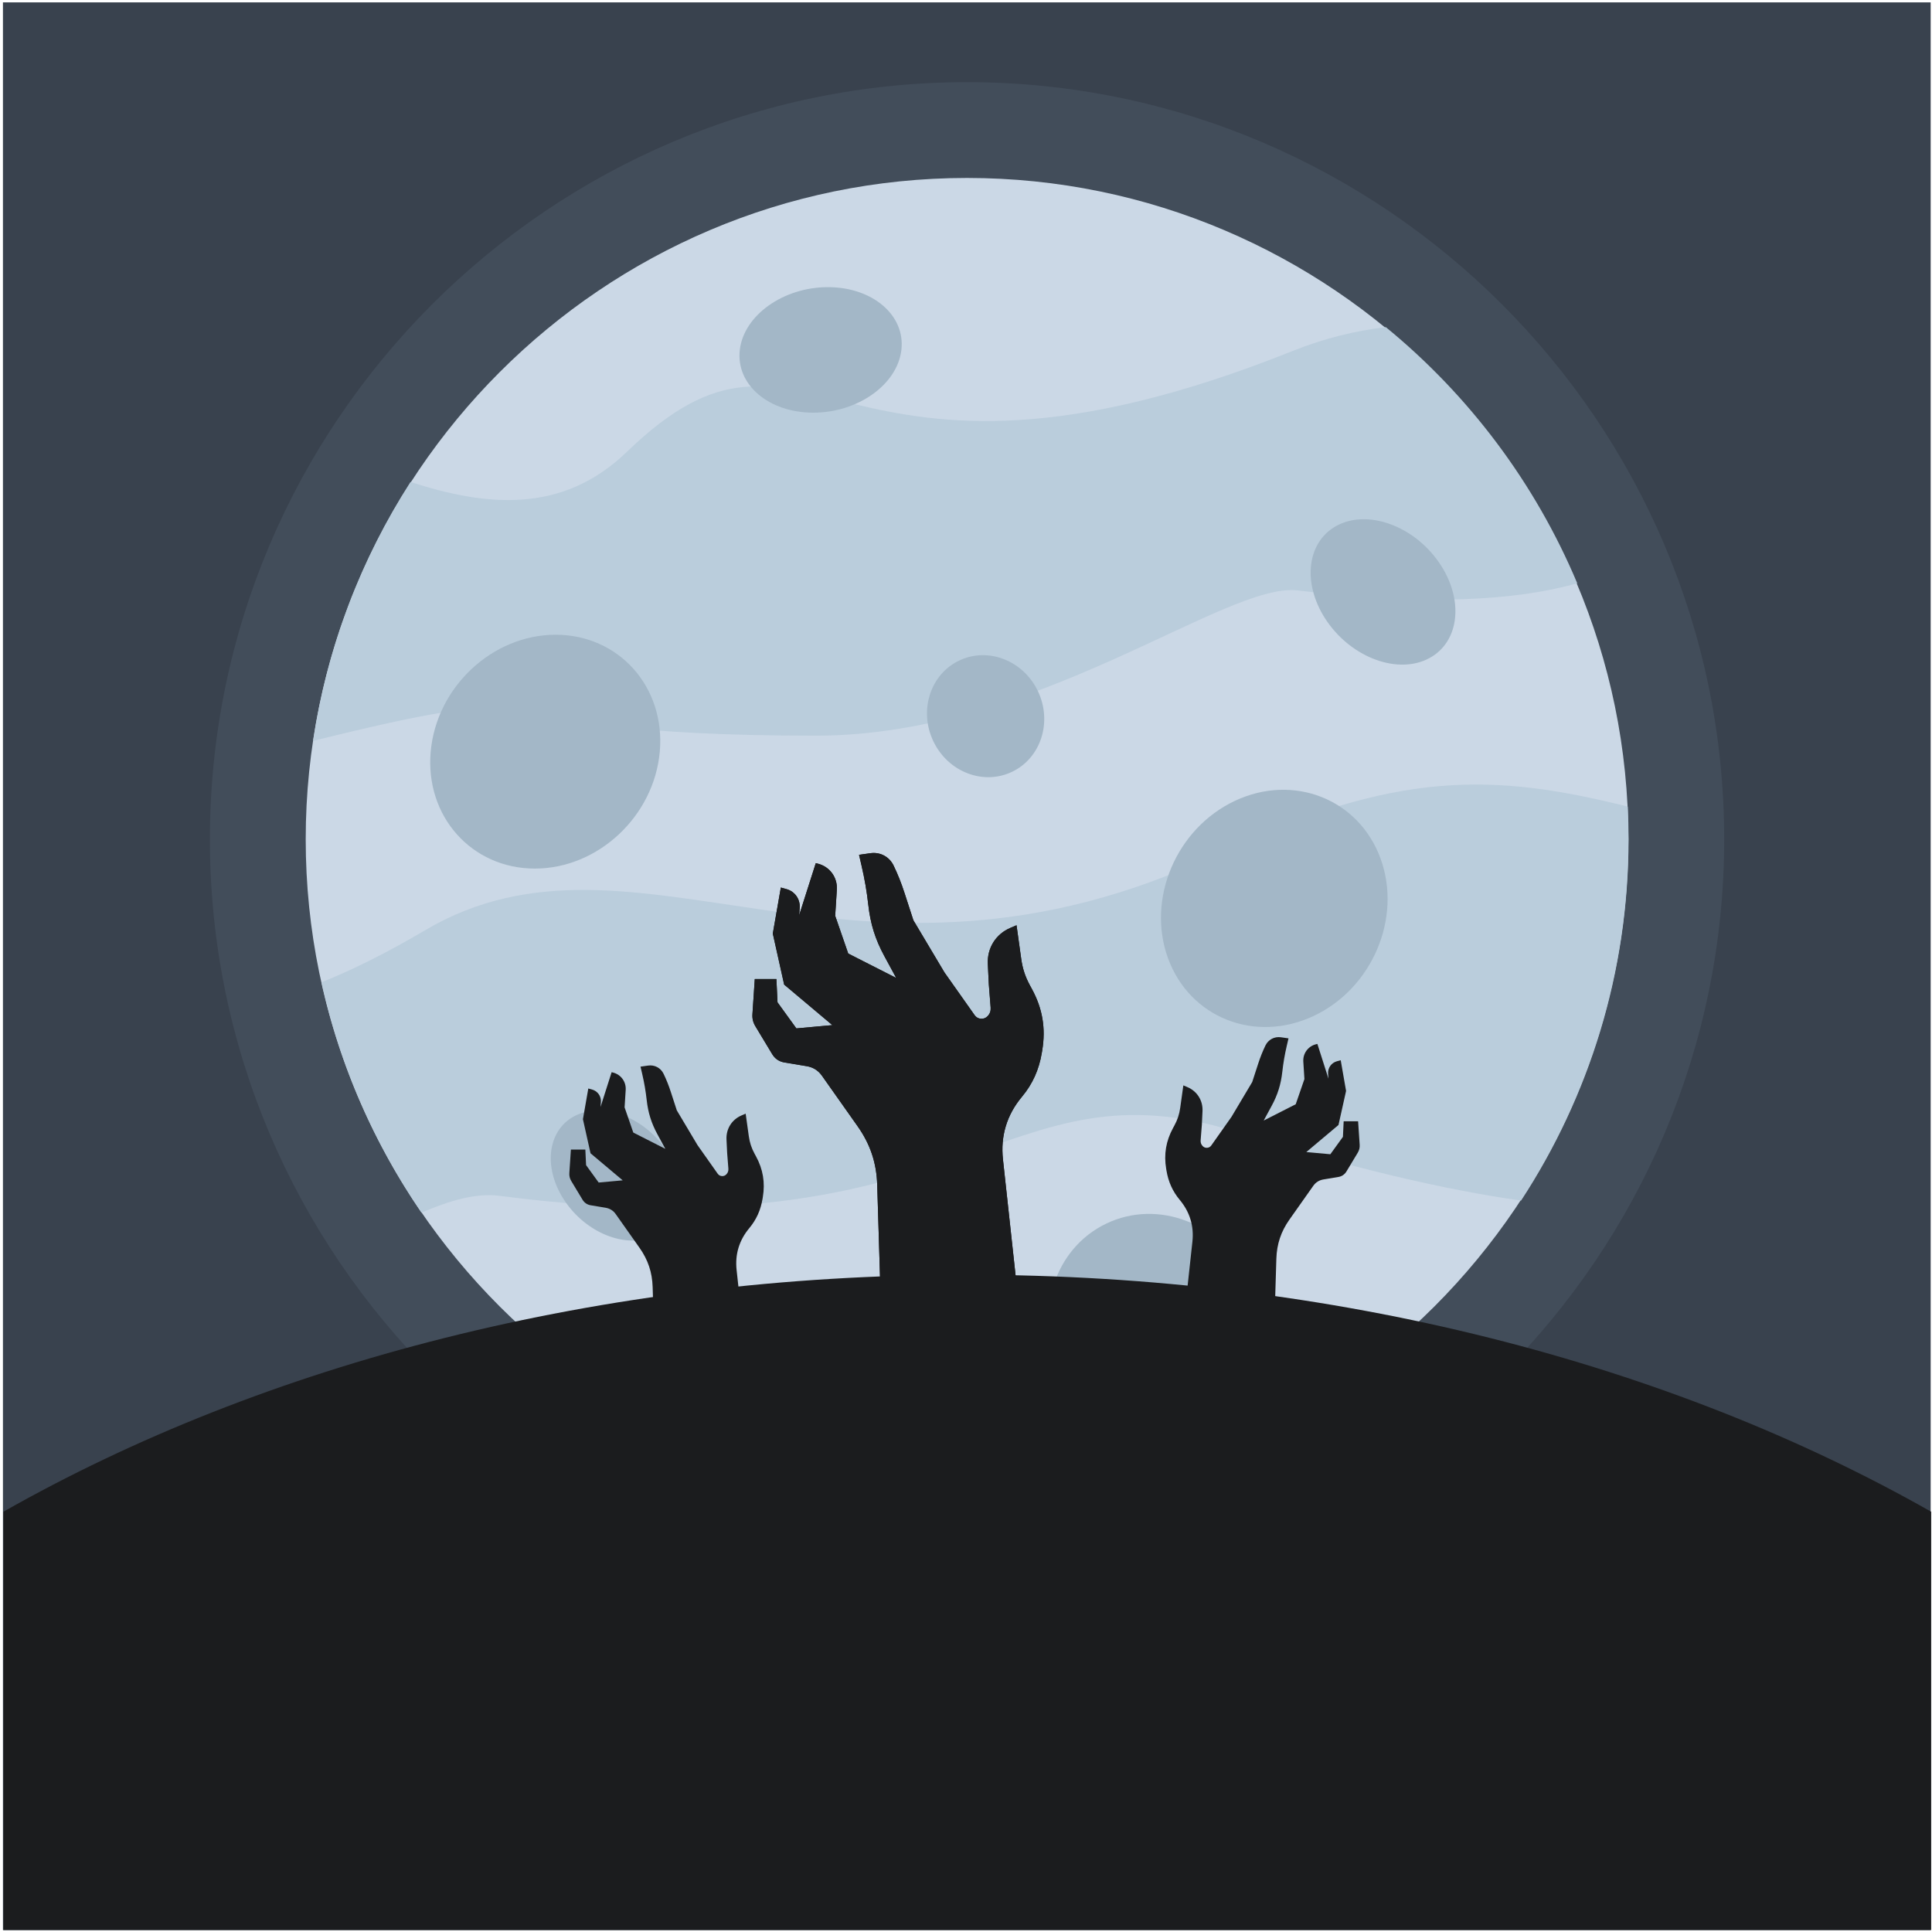 <?xml version="1.0" encoding="UTF-8" standalone="no"?>
<!-- Created with Inkscape (http://www.inkscape.org/) -->

<svg
   version="1.1"
   id="svg1"
   width="880"
   height="880"
   viewBox="0 0 880 880"
   sodipodi:docname="hand-of-zombies.svg"
   inkscape:version="1.3.2 (091e20e, 2023-11-25, custom)"
   xmlns:inkscape="http://www.inkscape.org/namespaces/inkscape"
   xmlns:sodipodi="http://sodipodi.sourceforge.net/DTD/sodipodi-0.dtd"
   xmlns="http://www.w3.org/2000/svg"
   xmlns:svg="http://www.w3.org/2000/svg">
  <defs
     id="defs1">
    <clipPath
       clipPathUnits="userSpaceOnUse"
       id="clipPath4">
      <path
         d="M 0,660 H 660 V 0 H 0 Z"
         transform="translate(-330.359,-114.624)"
         id="path4" />
    </clipPath>
    <clipPath
       clipPathUnits="userSpaceOnUse"
       id="clipPath6">
      <path
         d="M 0,660 H 660 V 0 H 0 Z"
         transform="translate(-330.359,-147.359)"
         id="path6" />
    </clipPath>
    <clipPath
       clipPathUnits="userSpaceOnUse"
       id="clipPath8">
      <path
         d="M 0,660 H 660 V 0 H 0 Z"
         transform="translate(-556.065,-384.46)"
         id="path8" />
    </clipPath>
    <clipPath
       clipPathUnits="userSpaceOnUse"
       id="clipPath10">
      <path
         d="M 0,660 H 660 V 0 H 0 Z"
         transform="translate(-426.23,-223.299)"
         id="path10" />
    </clipPath>
    <clipPath
       clipPathUnits="userSpaceOnUse"
       id="clipPath12">
      <path
         d="M 0,660 H 660 V 0 H 0 Z"
         transform="translate(-659.71,-143.572)"
         id="path12" />
    </clipPath>
    <clipPath
       clipPathUnits="userSpaceOnUse"
       id="clipPath14">
      <path
         d="M 0,660 H 660 V 0 H 0 Z"
         transform="translate(-351.241,-184.78)"
         id="path14" />
    </clipPath>
    <clipPath
       clipPathUnits="userSpaceOnUse"
       id="clipPath16">
      <path
         d="M 0,660 H 660 V 0 H 0 Z"
         transform="translate(-189.817,-443.165)"
         id="path16" />
    </clipPath>
    <clipPath
       clipPathUnits="userSpaceOnUse"
       id="clipPath18">
      <path
         d="M 0,660 H 660 V 0 H 0 Z"
         transform="translate(-282.835,-561.905)"
         id="path18" />
    </clipPath>
    <clipPath
       clipPathUnits="userSpaceOnUse"
       id="clipPath20">
      <path
         d="M 0,660 H 660 V 0 H 0 Z"
         transform="translate(-491.473,-468.015)"
         id="path20" />
    </clipPath>
    <clipPath
       clipPathUnits="userSpaceOnUse"
       id="clipPath22">
      <path
         d="M 0,660 H 660 V 0 H 0 Z"
         transform="translate(-471.61,-366.722)"
         id="path22" />
    </clipPath>
    <clipPath
       clipPathUnits="userSpaceOnUse"
       id="clipPath24">
      <path
         d="M 0,660 H 660 V 0 H 0 Z"
         transform="translate(-227.275,-267.563)"
         id="path24" />
    </clipPath>
    <clipPath
       clipPathUnits="userSpaceOnUse"
       id="clipPath26">
      <path
         d="M 0,660 H 660 V 0 H 0 Z"
         transform="translate(-354.552,-423.923)"
         id="path26" />
    </clipPath>
    <clipPath
       clipPathUnits="userSpaceOnUse"
       id="clipPath28">
      <path
         d="M 0,660 H 660 V 0 H 0 Z"
         transform="translate(-351.241,-184.78)"
         id="path28" />
    </clipPath>
    <clipPath
       clipPathUnits="userSpaceOnUse"
       id="clipPath30">
      <path
         d="M 0,660 H 660 V 0 H 0 Z"
         transform="translate(-257.385,-173.311)"
         id="path30" />
    </clipPath>
    <clipPath
       clipPathUnits="userSpaceOnUse"
       id="clipPath32">
      <path
         d="M 0,660 H 660 V 0 H 0 Z"
         transform="translate(-401.594,-182.975)"
         id="path32" />
    </clipPath>
  </defs>
  <sodipodi:namedview
     id="namedview1"
     pagecolor="#ffffff"
     bordercolor="#000000"
     borderopacity="0.25"
     inkscape:showpageshadow="2"
     inkscape:pageopacity="0.0"
     inkscape:pagecheckerboard="0"
     inkscape:deskcolor="#d1d1d1"
     inkscape:zoom="0.67272727"
     inkscape:cx="439.25676"
     inkscape:cy="440"
     inkscape:window-width="1440"
     inkscape:window-height="830"
     inkscape:window-x="-6"
     inkscape:window-y="-6"
     inkscape:window-maximized="1"
     inkscape:current-layer="g1">
    <inkscape:page
       x="0"
       y="0"
       inkscape:label="1"
       id="page1"
       width="880"
       height="880"
       margin="0.866 0.387 0.863 1.342"
       bleed="0" />
  </sodipodi:namedview>
  <g
     id="g1"
     inkscape:groupmode="layer"
     inkscape:label="1">
    <g
       id="group-MC0">
      <path
         id="path2"
         d="M 1.006,0.65 H 659.71 V 659.353 H 1.006 Z"
         style="fill:#39424e;fill-opacity:1;fill-rule:nonzero;stroke:none"
         transform="matrix(1.333,0,0,-1.333,0,880)" />
      <path
         id="path3"
         d="m 0,0 c 142.496,0 258.716,116.221 258.716,258.717 0,142.497 -116.22,258.717 -258.716,258.717 -142.497,0 -258.717,-116.22 -258.717,-258.717 C -258.717,116.221 -142.497,0 0,0"
         style="fill:#424d5a;fill-opacity:1;fill-rule:evenodd;stroke:none"
         transform="matrix(1.333,0,0,-1.333,440.479,727.168)"
         clip-path="url(#clipPath4)" />
      <path
         id="path5"
         d="M 0,0 C 124.466,0 225.98,101.515 225.98,225.982 225.98,350.448 124.466,451.963 0,451.963 -124.467,451.963 -225.982,350.448 -225.982,225.982 -225.982,101.515 -124.467,0 0,0"
         style="fill:#cbd8e6;fill-opacity:1;fill-rule:evenodd;stroke:none"
         transform="matrix(1.333,0,0,-1.333,440.479,683.521)"
         clip-path="url(#clipPath6)" />
      <path
         id="path7"
         d="m 0,0 c 0.18,-3.685 0.274,-7.391 0.274,-11.119 0,-45.584 -13.507,-88.005 -36.723,-123.506 -26.259,3.705 -58.097,11.106 -96.662,23.288 -82.126,25.944 -90.59,-42.65 -252.403,-21.671 -7.946,1.031 -16.814,-1.517 -26.683,-5.755 -16.071,23.438 -27.836,50.054 -34.164,78.717 10.407,4.157 22.13,9.955 35.352,17.754 72.273,42.637 146.284,-32.673 270.481,25.96 C -79.144,12.646 -45.853,11.421 0,0 m -82.651,163.815 c 28.37,-23.227 50.984,-53.218 65.386,-87.508 -20.696,-5.936 -51.68,-7.751 -95.472,-2.456 -24.828,3.002 -89.033,-49.623 -164.676,-49.623 -130.187,0 -74.629,22.302 -171.791,-1.782 4.798,32.212 16.386,62.206 33.272,88.473 25.728,-8.311 51.758,-11.131 73.969,10.33 62.965,60.839 68.863,-29.056 227.532,34.465 10.769,4.31 21.442,6.902 31.78,8.101"
         style="fill:#bacddc;fill-opacity:1;fill-rule:evenodd;stroke:none"
         transform="matrix(1.333,0,0,-1.333,741.421,367.386)"
         clip-path="url(#clipPath8)" />
      <path
         id="path9"
         d="m 0,0 c 8.999,-18.836 1.936,-41.011 -15.774,-49.525 -17.71,-8.516 -39.364,-0.148 -48.364,18.69 -8.999,18.836 -1.936,41.011 15.775,49.525 C -30.652,27.207 -8.999,18.839 0,0"
         style="fill:#a3b7c7;fill-opacity:1;fill-rule:evenodd;stroke:none"
         transform="matrix(1.333,0,0,-1.333,568.306,582.268)"
         clip-path="url(#clipPath10)" />
      <path
         id="path11"
         d="M 0,0 V -142.923 H -658.703 V 0 c 88.951,50.511 203.857,80.971 329.351,80.971 C -203.858,80.971 -88.95,50.511 0,0"
         style="fill:#1b1c1e;fill-opacity:1;fill-rule:evenodd;stroke:none"
         transform="matrix(1.333,0,0,-1.333,879.613,688.57)"
         clip-path="url(#clipPath12)" />
      <path
         id="path13"
         d="m 0,0 -8.615,79.161 c -0.871,8.005 1.31,15.213 6.469,21.395 3.653,4.373 5.85,9.253 6.811,15.067 l 0.15,0.902 c 1.228,7.436 0.09,14.189 -3.507,20.811 l -0.701,1.293 c -1.605,2.949 -2.517,5.722 -2.982,9.047 l -1.604,11.503 -2.09,-0.891 c -4.989,-2.124 -7.978,-6.892 -7.717,-12.308 l 0.331,-6.887 0.631,-8.074 c 0.085,-1.085 -0.249,-2.049 -0.987,-2.847 -0.027,-0.029 -0.055,-0.058 -0.082,-0.085 -0.616,-0.631 -1.4,-0.924 -2.277,-0.856 -0.879,0.072 -1.605,0.487 -2.113,1.205 l -10.331,14.635 -10.612,17.813 -3.049,9.381 c -1.091,3.359 -2.238,6.245 -3.705,9.297 -1.46,3.042 -4.595,4.715 -7.935,4.238 l -3.882,-0.554 0.854,-3.682 c 1.092,-4.701 1.795,-8.786 2.325,-13.54 0.711,-6.363 2.382,-11.686 5.432,-17.315 l 4.085,-7.532 -16.39,8.338 -4.454,12.886 0.563,8.947 c 0.264,4.177 -2.433,7.864 -6.493,8.879 l -0.703,0.176 -5.685,-17.813 0.189,2.523 c 0.222,2.969 -1.638,5.617 -4.507,6.414 l -1.936,0.538 -2.747,-15.729 3.884,-17.434 16.471,-13.851 -12.302,-1.118 -6.442,8.905 -0.379,7.959 h -7.391 l -0.799,-11.994 c -0.101,-1.506 0.219,-2.828 0.999,-4.122 l 5.764,-9.563 c 0.938,-1.555 2.361,-2.522 4.152,-2.82 l 7.637,-1.274 c 2.18,-0.362 3.925,-1.459 5.2,-3.264 l 12.182,-17.258 c 4.336,-6.144 6.472,-12.534 6.702,-20.05 l 2.506,-82.202 z"
         style="fill:#1b1c1e;fill-opacity:1;fill-rule:evenodd;stroke:none"
         transform="matrix(1.333,0,0,-1.333,468.322,633.626)"
         clip-path="url(#clipPath14)" />
      <path
         id="path15"
         d="m 0,0 c 21.616,0 37.549,-17.887 35.586,-39.953 -1.963,-22.064 -21.079,-39.951 -42.695,-39.951 -21.618,0 -37.55,17.887 -35.586,39.951 C -40.733,-17.887 -21.617,0 0,0"
         style="fill:#a3b7c7;fill-opacity:1;fill-rule:evenodd;stroke:none"
         transform="matrix(1.333,0,0,-1.333,253.09,289.113)"
         clip-path="url(#clipPath16)" />
      <path
         id="path17"
         d="M 0,0 C 15.249,0 26.486,-9.602 25.101,-21.446 23.717,-33.29 10.233,-42.892 -5.015,-42.892 c -15.247,0 -26.486,9.602 -25.101,21.446 C -28.732,-9.602 -15.248,0 0,0"
         style="fill:#a3b7c7;fill-opacity:1;fill-rule:evenodd;stroke:none"
         transform="matrix(1.333,0,0,-1.333,377.113,130.793)"
         clip-path="url(#clipPath18)" />
      <path
         id="path19"
         d="m 0,0 c 8.735,-12.498 7.301,-27.21 -3.199,-32.859 -10.502,-5.651 -26.097,-0.098 -34.83,12.4 -8.735,12.498 -7.302,27.21 3.198,32.86 C -24.329,18.05 -8.734,12.499 0,0"
         style="fill:#a3b7c7;fill-opacity:1;fill-rule:evenodd;stroke:none"
         transform="matrix(1.333,0,0,-1.333,655.297,255.981)"
         clip-path="url(#clipPath20)" />
      <path
         id="path21"
         d="m 0,0 c -7.419,20.304 -29.687,29.131 -49.738,19.715 -20.052,-9.416 -30.292,-33.509 -22.874,-53.813 7.417,-20.304 29.685,-29.13 49.738,-19.715 C -2.824,-44.397 7.418,-20.305 0,0"
         style="fill:#a3b7c7;fill-opacity:1;fill-rule:evenodd;stroke:none"
         transform="matrix(1.333,0,0,-1.333,628.814,391.038)"
         clip-path="url(#clipPath22)" />
      <path
         id="path23"
         d="m 0,0 c 7.814,-11.183 6.533,-24.343 -2.862,-29.398 -9.395,-5.053 -23.346,-0.086 -31.16,11.094 -7.814,11.181 -6.532,24.343 2.862,29.397 C -21.765,16.147 -7.814,11.181 0,0"
         style="fill:#a3b7c7;fill-opacity:1;fill-rule:evenodd;stroke:none"
         transform="matrix(1.333,0,0,-1.333,303.033,523.249)"
         clip-path="url(#clipPath24)" />
      <path
         id="path25"
         d="m 0,0 c 5.011,-10.488 1.078,-22.834 -8.783,-27.575 -9.861,-4.741 -21.918,-0.082 -26.927,10.406 -5.012,10.488 -1.08,22.834 8.782,27.575 C -17.066,15.148 -5.011,10.488 0,0"
         style="fill:#a3b7c7;fill-opacity:1;fill-rule:evenodd;stroke:none"
         transform="matrix(1.333,0,0,-1.333,472.736,314.769)"
         clip-path="url(#clipPath26)" />
      <path
         id="path27"
         d="m 0,0 -8.615,79.161 c -0.871,8.005 1.31,15.213 6.469,21.395 3.653,4.373 5.85,9.253 6.811,15.067 l 0.15,0.902 c 1.228,7.436 0.09,14.189 -3.507,20.811 l -0.701,1.293 c -1.605,2.949 -2.517,5.722 -2.982,9.047 l -1.604,11.503 -2.09,-0.891 c -4.989,-2.124 -7.978,-6.892 -7.717,-12.308 l 0.331,-6.887 0.631,-8.074 c 0.085,-1.085 -0.249,-2.049 -0.987,-2.847 -0.027,-0.029 -0.055,-0.058 -0.082,-0.085 -0.616,-0.631 -1.4,-0.924 -2.277,-0.856 -0.879,0.072 -1.605,0.487 -2.113,1.205 l -10.331,14.635 -10.612,17.813 -3.049,9.381 c -1.091,3.359 -2.238,6.245 -3.705,9.297 -1.46,3.042 -4.595,4.715 -7.935,4.238 l -3.882,-0.554 0.854,-3.682 c 1.092,-4.701 1.795,-8.786 2.325,-13.54 0.711,-6.363 2.382,-11.686 5.432,-17.315 l 4.085,-7.532 -16.39,8.338 -4.454,12.886 0.563,8.947 c 0.264,4.177 -2.433,7.864 -6.493,8.879 l -0.703,0.176 -5.685,-17.813 0.189,2.523 c 0.222,2.969 -1.638,5.617 -4.507,6.414 l -1.936,0.538 -2.747,-15.729 3.884,-17.434 16.471,-13.851 -12.302,-1.118 -6.442,8.905 -0.379,7.959 h -7.391 l -0.799,-11.994 c -0.101,-1.506 0.219,-2.828 0.999,-4.122 l 5.764,-9.563 c 0.938,-1.555 2.361,-2.522 4.152,-2.82 l 7.637,-1.274 c 2.18,-0.362 3.925,-1.459 5.2,-3.264 l 12.182,-17.258 c 4.336,-6.144 6.472,-12.534 6.702,-20.05 l 2.506,-82.202 z"
         style="fill:#1b1c1e;fill-opacity:1;fill-rule:evenodd;stroke:none"
         transform="matrix(1.333,0,0,-1.333,468.322,633.626)"
         clip-path="url(#clipPath28)" />
      <path
         id="path29"
         d="m 0,0 -5.751,52.849 c -0.582,5.344 0.873,10.157 4.318,14.285 2.438,2.918 3.906,6.176 4.547,10.057 l 0.1,0.603 c 0.82,4.964 0.06,9.472 -2.342,13.894 L 0.404,92.55 c -1.07,1.97 -1.679,3.821 -1.989,6.042 l -1.072,7.679 -1.395,-0.594 c -3.331,-1.42 -5.326,-4.603 -5.153,-8.218 l 0.223,-4.599 0.42,-5.391 c 0.057,-0.724 -0.167,-1.367 -0.66,-1.9 -0.017,-0.019 -0.035,-0.038 -0.053,-0.056 -0.412,-0.42 -0.934,-0.617 -1.521,-0.571 -0.586,0.047 -1.072,0.324 -1.411,0.804 l -6.897,9.771 -7.084,11.892 -2.035,6.262 c -0.729,2.243 -1.495,4.17 -2.473,6.207 -0.977,2.03 -3.068,3.147 -5.299,2.829 l -2.591,-0.371 0.57,-2.457 c 0.729,-3.138 1.198,-5.866 1.553,-9.04 0.474,-4.246 1.589,-7.801 3.626,-11.558 l 2.727,-5.029 -10.944,5.566 -2.972,8.602 0.377,5.974 c 0.175,2.788 -1.625,5.251 -4.336,5.927 l -0.469,0.119 -3.796,-11.893 0.126,1.685 c 0.149,1.983 -1.092,3.75 -3.008,4.282 l -1.292,0.358 -1.835,-10.5 2.594,-11.639 10.996,-9.248 -8.213,-0.746 -4.302,5.947 -0.253,5.312 h -4.934 l -0.533,-8.008 c -0.068,-1.006 0.146,-1.887 0.667,-2.751 l 3.849,-6.385 c 0.625,-1.038 1.575,-1.684 2.771,-1.883 l 5.098,-0.849 c 1.456,-0.243 2.622,-0.974 3.472,-2.18 l 8.133,-11.521 c 2.895,-4.101 4.321,-8.368 4.475,-13.386 l 1.672,-54.878 z"
         style="fill:#1b1c1e;fill-opacity:1;fill-rule:evenodd;stroke:none"
         transform="matrix(1.333,0,0,-1.333,343.18,648.918)"
         clip-path="url(#clipPath30)" />
      <path
         id="path31"
         d="m 0,0 5.751,52.85 c 0.582,5.344 -0.874,10.157 -4.318,14.283 -2.439,2.92 -3.907,6.178 -4.548,10.057 l -0.099,0.604 c -0.82,4.965 -0.061,9.474 2.341,13.893 l 0.469,0.865 c 1.069,1.969 1.679,3.819 1.99,6.039 l 1.07,7.678 1.396,-0.593 c 3.33,-1.418 5.326,-4.601 5.152,-8.218 L 8.982,92.86 8.561,87.471 c -0.057,-0.724 0.168,-1.369 0.66,-1.902 0.017,-0.018 0.036,-0.038 0.054,-0.056 0.411,-0.421 0.934,-0.617 1.521,-0.57 0.585,0.047 1.071,0.323 1.41,0.803 l 6.898,9.771 7.083,11.892 2.036,6.263 c 0.729,2.241 1.495,4.169 2.473,6.206 0.976,2.032 3.068,3.148 5.298,2.83 l 2.592,-0.37 -0.57,-2.458 c -0.73,-3.139 -1.199,-5.865 -1.553,-9.039 -0.474,-4.249 -1.589,-7.802 -3.627,-11.56 l -2.726,-5.029 10.943,5.566 2.973,8.604 -0.378,5.972 c -0.173,2.79 1.625,5.25 4.336,5.929 l 0.47,0.116 3.795,-11.89 -0.127,1.683 c -0.147,1.982 1.094,3.751 3.01,4.282 l 1.292,0.359 1.834,-10.499 -2.593,-11.641 -10.996,-9.247 8.213,-0.747 4.302,5.947 0.252,5.313 h 4.933 l 0.535,-8.007 c 0.068,-1.006 -0.146,-1.887 -0.668,-2.753 l -3.847,-6.383 c -0.626,-1.039 -1.576,-1.685 -2.773,-1.883 l -5.098,-0.851 c -1.457,-0.243 -2.621,-0.974 -3.472,-2.18 L 38.914,60.42 C 36.018,56.319 34.593,52.053 34.439,47.034 L 32.767,-7.843 Z"
         style="fill:#1b1c1e;fill-opacity:1;fill-rule:evenodd;stroke:none"
         transform="matrix(1.333,0,0,-1.333,535.458,636.034)"
         clip-path="url(#clipPath32)" />
    </g>
  </g>
</svg>
